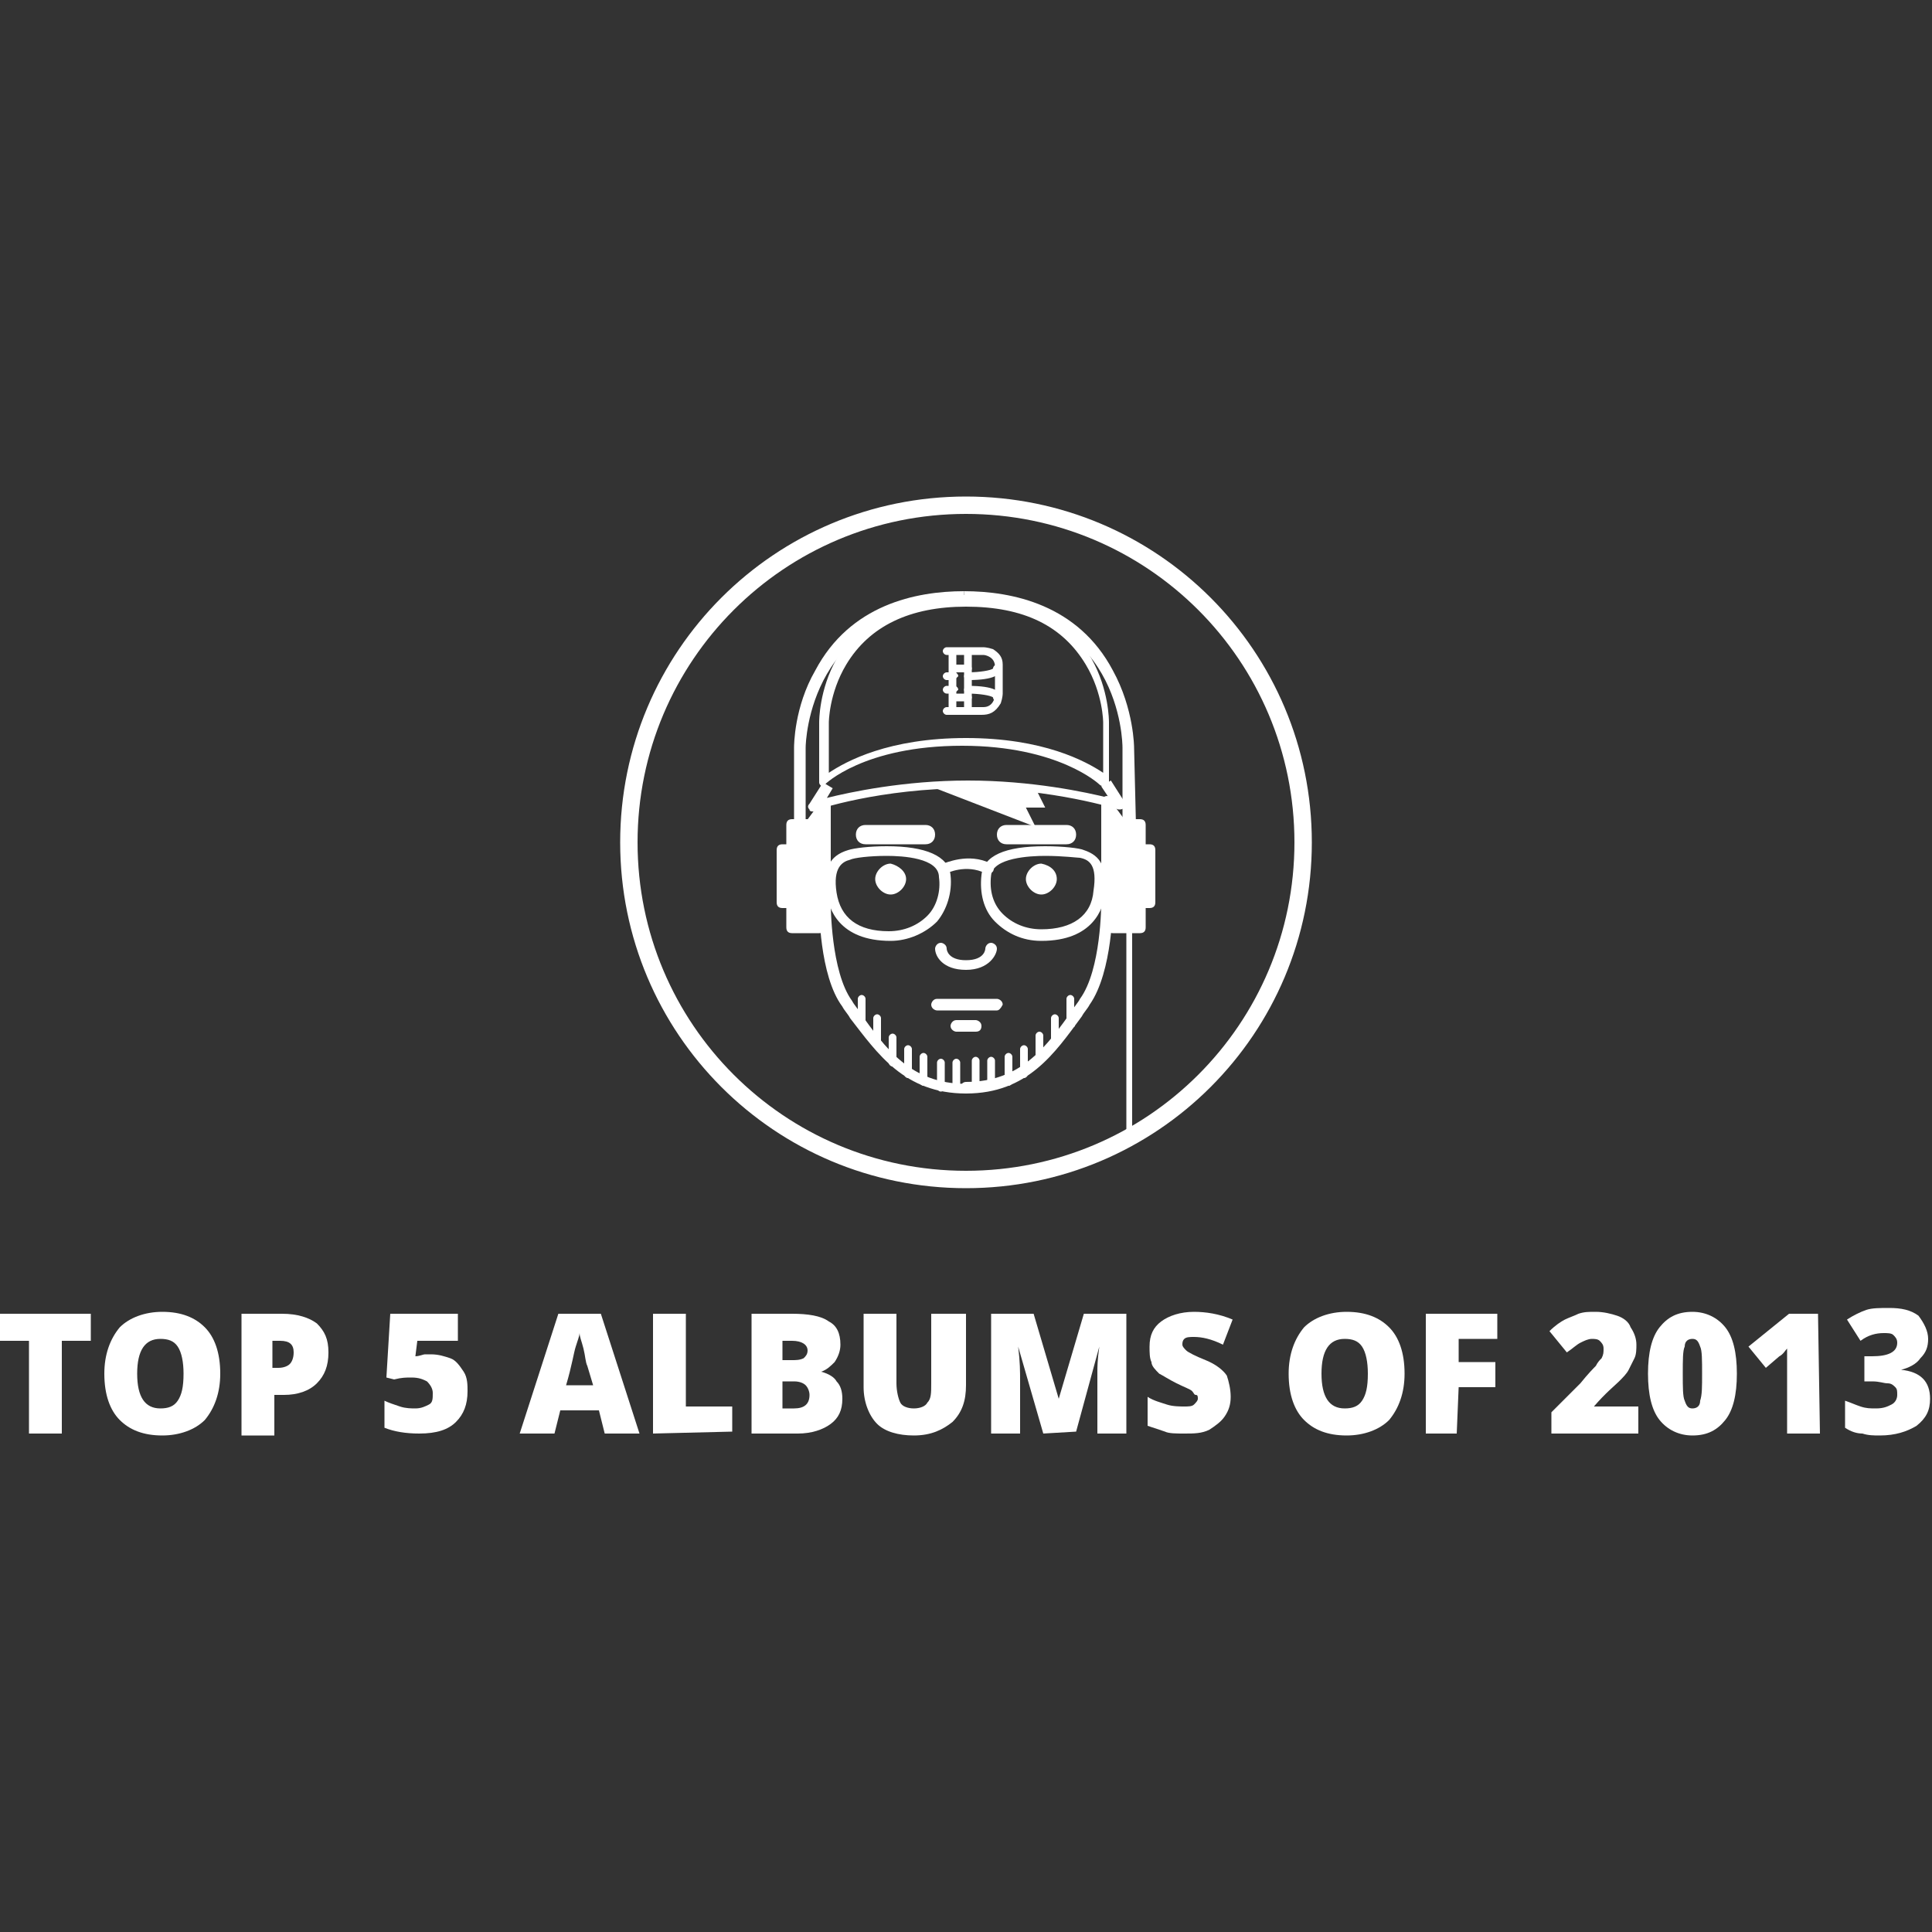 <?xml version="1.0" encoding="utf-8"?>
<!-- Generator: Adobe Illustrator 17.1.0, SVG Export Plug-In . SVG Version: 6.00 Build 0)  -->
<!DOCTYPE svg PUBLIC "-//W3C//DTD SVG 1.1//EN" "http://www.w3.org/Graphics/SVG/1.1/DTD/svg11.dtd">
<svg version="1.1" id="Layer_1" xmlns="http://www.w3.org/2000/svg" xmlns:xlink="http://www.w3.org/1999/xlink" x="0px" y="0px"
	 viewBox="0 0 100 100" enable-background="new 0 0 100 100" xml:space="preserve">
<rect x="0" y="0" width="100" height="100" fill="#333333" stroke="none"/>
<g>
	<g>
		<g>
			<g>
				<g>
					<g>
						<path fill="#FFFFFF" d="M46.1,48.7c-2.7,0-3.2-1.7-3.3-2.4c-0.2-1.3,0.1-2,1.1-2.3c0.3-0.1,1.1-0.2,2-0.2c2,0,3.2,0.5,3.3,1.5
							c0.1,0.9-0.2,1.8-0.7,2.4C47.9,48.3,47,48.7,46.1,48.7z M45.9,44.3c-0.9,0-1.7,0.1-1.9,0.2c-0.4,0.1-0.9,0.4-0.7,1.7
							c0.2,1.3,1.1,2,2.7,2c0.8,0,1.5-0.3,2-0.8c0.5-0.5,0.7-1.3,0.6-2C48.6,44.4,46.7,44.3,45.9,44.3z"/>
					</g>
					<g>
						<path fill="#FFFFFF" d="M53.9,48.7c-1,0-1.8-0.4-2.4-1c-0.6-0.6-0.8-1.5-0.7-2.4c0.1-1,1.2-1.5,3.3-1.5c0.9,0,1.8,0.1,2,0.2
							c0.9,0.3,1.2,0.9,1.1,2.3C57.1,47,56.6,48.7,53.9,48.7z M54.1,44.3c-0.8,0-2.7,0.1-2.8,1c-0.1,0.8,0.1,1.5,0.6,2
							c0.5,0.5,1.2,0.8,2,0.8c1.6,0,2.6-0.7,2.7-2c0.2-1.3-0.2-1.6-0.7-1.7C55.8,44.4,55,44.3,54.1,44.3z"/>
					</g>
					<g>
						<path fill="#FFFFFF" d="M48.9,45.2c-0.1,0-0.2-0.1-0.2-0.1c-0.1-0.1,0-0.3,0.1-0.4c0.1,0,1.3-0.6,2.5,0
							c0.1,0.1,0.2,0.2,0.1,0.4c-0.1,0.1-0.2,0.2-0.4,0.1c-1-0.5-2,0-2,0C48.9,45.2,48.9,45.2,48.9,45.2z"/>
					</g>
				</g>
				<g>
					<path fill="#FFFFFF" d="M50,50.2c-1.2,0-1.6-0.7-1.6-1.1c0-0.1,0.1-0.3,0.3-0.3c0.1,0,0.3,0.1,0.3,0.3c0,0.1,0.1,0.6,1,0.6
						c1,0,1-0.6,1-0.6c0-0.1,0.1-0.3,0.3-0.3c0.1,0,0.3,0.1,0.3,0.3C51.6,49.4,51.2,50.2,50,50.2z"/>
				</g>
				<g>
					<path fill="#FFFFFF" d="M51.6,52.3h-3.1c-0.1,0-0.3-0.1-0.3-0.3c0-0.1,0.1-0.3,0.3-0.3h3.1c0.1,0,0.3,0.1,0.3,0.3
						C51.8,52.2,51.7,52.3,51.6,52.3z"/>
				</g>
				<g>
					<path fill="#FFFFFF" d="M50.5,53.4h-1c-0.1,0-0.3-0.1-0.3-0.3c0-0.1,0.1-0.3,0.3-0.3h1c0.1,0,0.3,0.1,0.3,0.3
						C50.8,53.3,50.7,53.4,50.5,53.4z"/>
				</g>
				<g>
					<path fill="#FFFFFF" d="M42.7,40.8C42.7,40.8,42.6,40.8,42.7,40.8c-0.2-0.1-0.3-0.2-0.3-0.3v-3.1c0-0.1,0-1.7,0.9-3.3
						c0.9-1.5,2.7-3.3,6.6-3.3c2.2,0,5.1,0.6,6.6,3.3c0.9,1.6,0.9,3.2,0.9,3.3v3.1c0,0.1-0.1,0.2-0.2,0.2c-0.1,0-0.2,0-0.3-0.1
						c0,0-2.1-2-7.1-2c-5.1,0-7.1,2-7.1,2C42.8,40.8,42.8,40.8,42.7,40.8z M50,38.2c4,0,6.2,1.2,7.1,1.8v-2.6c0,0,0-1.5-0.9-3
						c-1.2-2-3.2-3-6.2-3c-2.9,0-5,1-6.2,3c-0.9,1.5-0.9,3-0.9,3V40C43.8,39.4,46,38.2,50,38.2z"/>
				</g>
				<g>
					<path fill="#FFFFFF" d="M42.1,42c-0.1,0-0.2,0-0.2-0.1c-0.1-0.1-0.1-0.2,0-0.3l0.7-1.1l0.5,0.3l-0.3,0.5c1.2-0.3,4-0.9,7.3-0.9
						c3.3,0,6.1,0.6,7.3,0.9L57,40.7l0.5-0.3l0.7,1.1c0.1,0.1,0,0.2,0,0.3c-0.1,0.1-0.2,0.1-0.3,0.1c0,0-3.4-1.1-7.8-1.1
						C45.6,40.8,42.2,41.9,42.1,42C42.1,41.9,42.1,42,42.1,42z"/>
				</g>
				<g>
					<path fill="#FFFFFF" d="M46.9,45.5c0,0.4-0.4,0.8-0.8,0.8c-0.4,0-0.8-0.4-0.8-0.8c0-0.4,0.4-0.8,0.8-0.8
						C46.5,44.8,46.9,45.1,46.9,45.5z"/>
				</g>
				<g>
					<path fill="#FFFFFF" d="M54.7,45.5c0,0.4-0.4,0.8-0.8,0.8c-0.4,0-0.8-0.4-0.8-0.8c0-0.4,0.4-0.8,0.8-0.8
						C54.4,44.8,54.7,45.1,54.7,45.5z"/>
				</g>
				<g>
					<path fill="#FFFFFF" d="M47.9,40.6l5.7,2.2l-0.5-1h1l-0.5-1C53.7,40.7,51,40.6,47.9,40.6z"/>
				</g>
				<g>
					<path fill="#FFFFFF" d="M48.4,43.2c0,0.3-0.2,0.5-0.5,0.5h-3.1c-0.3,0-0.5-0.2-0.5-0.5l0,0c0-0.3,0.2-0.5,0.5-0.5h3.1
						C48.2,42.7,48.4,42.9,48.4,43.2L48.4,43.2z"/>
				</g>
				<g>
					<path fill="#FFFFFF" d="M55.7,43.2c0,0.3-0.2,0.5-0.5,0.5h-3.1c-0.3,0-0.5-0.2-0.5-0.5l0,0c0-0.3,0.2-0.5,0.5-0.5h3.1
						C55.5,42.7,55.7,42.9,55.7,43.2L55.7,43.2z"/>
				</g>
				<g>
					<path fill="#FFFFFF" d="M50,56.6c-3.2,0-4.6-2.1-6-3.9c-0.1-0.2-0.3-0.4-0.4-0.6c-1.2-1.6-1.2-5.1-1.2-5.3v-5.2
						c0-0.1,0.1-0.3,0.3-0.3c0.1,0,0.3,0.1,0.3,0.3v5.2c0,0,0,3.5,1.1,5c0.1,0.2,0.3,0.4,0.4,0.6c1.3,1.8,2.6,3.7,5.5,3.7
						c0.1,0,0.3,0.1,0.3,0.3C50.3,56.5,50.1,56.6,50,56.6z"/>
				</g>
				<g>
					<path fill="#FFFFFF" d="M50,56.6c-0.1,0-0.3-0.1-0.3-0.3c0-0.1,0.1-0.3,0.3-0.3c2.9,0,4.2-1.9,5.5-3.7c0.1-0.2,0.3-0.4,0.4-0.6
						c1.1-1.5,1.1-4.9,1.1-5v-5.2c0-0.1,0.1-0.3,0.3-0.3c0.1,0,0.3,0.1,0.3,0.3v5.2c0,0.1,0,3.6-1.2,5.3c-0.1,0.2-0.3,0.4-0.4,0.6
						C54.6,54.5,53.2,56.6,50,56.6z"/>
				</g>
				<g>
					<path fill="#FFFFFF" d="M50,56.3"/>
				</g>
				<g>
					<path fill="#FFFFFF" d="M57.3,47.1c-0.1,0-0.3-0.1-0.3-0.3v-5.2c0-0.1,0.1-0.3,0.3-0.3c0.1,0,0.3,0.1,0.3,0.3v5.2
						C57.6,47,57.5,47.1,57.3,47.1z"/>
				</g>
				<g>
					<polygon fill="#FFFFFF" points="42.4,41.6 41,43.5 42.1,43.5 41.7,44.5 42.7,44.2 					"/>
				</g>
				<g>
					<polygon fill="#FFFFFF" points="57.6,41.6 59,43.5 57.9,43.5 58.3,44.5 57.3,44.2 					"/>
				</g>
				<g>
					<g>
						<path fill="#FFFFFF" d="M44.6,53.2c-0.1,0-0.2-0.1-0.2-0.2v-1.3c0-0.1,0.1-0.2,0.2-0.2c0.1,0,0.2,0.1,0.2,0.2V53
							C44.8,53.1,44.7,53.2,44.6,53.2z"/>
					</g>
					<g>
						<path fill="#FFFFFF" d="M45.4,54.2c-0.1,0-0.2-0.1-0.2-0.2v-1.3c0-0.1,0.1-0.2,0.2-0.2c0.1,0,0.2,0.1,0.2,0.2V54
							C45.6,54.2,45.5,54.2,45.4,54.2z"/>
					</g>
					<g>
						<path fill="#FFFFFF" d="M46.2,55.2c-0.1,0-0.2-0.1-0.2-0.2v-1.3c0-0.1,0.1-0.2,0.2-0.2c0.1,0,0.2,0.1,0.2,0.2V55
							C46.4,55.1,46.3,55.2,46.2,55.2z"/>
					</g>
					<g>
						<path fill="#FFFFFF" d="M47,55.8c-0.1,0-0.2-0.1-0.2-0.2v-1.3c0-0.1,0.1-0.2,0.2-0.2c0.1,0,0.2,0.1,0.2,0.2v1.3
							C47.2,55.7,47.1,55.8,47,55.8z"/>
					</g>
					<g>
						<path fill="#FFFFFF" d="M47.8,56.2c-0.1,0-0.2-0.1-0.2-0.2v-1.3c0-0.1,0.1-0.2,0.2-0.2c0.1,0,0.2,0.1,0.2,0.2V56
							C48,56.1,48,56.2,47.8,56.2z"/>
					</g>
					<g>
						<path fill="#FFFFFF" d="M48.7,56.5c-0.1,0-0.2-0.1-0.2-0.2V55c0-0.1,0.1-0.2,0.2-0.2c0.1,0,0.2,0.1,0.2,0.2v1.3
							C48.9,56.4,48.8,56.5,48.7,56.5z"/>
					</g>
					<g>
						<path fill="#FFFFFF" d="M49.5,56.5c-0.1,0-0.2-0.1-0.2-0.2V55c0-0.1,0.1-0.2,0.2-0.2c0.1,0,0.2,0.1,0.2,0.2v1.3
							C49.7,56.4,49.6,56.5,49.5,56.5z"/>
					</g>
				</g>
				<g>
					<g>
						<path fill="#FFFFFF" d="M55.4,53.2c-0.1,0-0.2-0.1-0.2-0.2v-1.3c0-0.1,0.1-0.2,0.2-0.2c0.1,0,0.2,0.1,0.2,0.2V53
							C55.7,53.1,55.6,53.2,55.4,53.2z"/>
					</g>
					<g>
						<path fill="#FFFFFF" d="M54.6,54.2c-0.1,0-0.2-0.1-0.2-0.2v-1.3c0-0.1,0.1-0.2,0.2-0.2s0.2,0.1,0.2,0.2V54
							C54.8,54.1,54.7,54.2,54.6,54.2z"/>
					</g>
					<g>
						<path fill="#FFFFFF" d="M53.8,55.1c-0.1,0-0.2-0.1-0.2-0.2v-1.3c0-0.1,0.1-0.2,0.2-0.2c0.1,0,0.2,0.1,0.2,0.2v1.3
							C54,55,53.9,55.1,53.8,55.1z"/>
					</g>
					<g>
						<path fill="#FFFFFF" d="M53,55.8c-0.1,0-0.2-0.1-0.2-0.2v-1.3c0-0.1,0.1-0.2,0.2-0.2c0.1,0,0.2,0.1,0.2,0.2v1.3
							C53.2,55.7,53.1,55.8,53,55.8z"/>
					</g>
					<g>
						<path fill="#FFFFFF" d="M52.2,56.2C52,56.2,52,56.1,52,56v-1.3c0-0.1,0.1-0.2,0.2-0.2c0.1,0,0.2,0.1,0.2,0.2V56
							C52.4,56.1,52.3,56.2,52.2,56.2z"/>
					</g>
					<g>
						<path fill="#FFFFFF" d="M51.3,56.4c-0.1,0-0.2-0.1-0.2-0.2v-1.3c0-0.1,0.1-0.2,0.2-0.2c0.1,0,0.2,0.1,0.2,0.2v1.3
							C51.5,56.4,51.5,56.4,51.3,56.4z"/>
					</g>
					<g>
						<path fill="#FFFFFF" d="M50.5,56.4c-0.1,0-0.2-0.1-0.2-0.2v-1.3c0-0.1,0.1-0.2,0.2-0.2c0.1,0,0.2,0.1,0.2,0.2v1.3
							C50.7,56.4,50.6,56.4,50.5,56.4z"/>
					</g>
				</g>
				<g>
					<path fill="#FFFFFF" d="M50.8,37H49c-0.1,0-0.2-0.1-0.2-0.2c0-0.1,0.1-0.2,0.2-0.2h1.9c0.5,0,0.6-0.5,0.6-0.6v-1.5
						c0-0.5-0.5-0.6-0.6-0.6H49c-0.1,0-0.2-0.1-0.2-0.2s0.1-0.2,0.2-0.2h1.9c0,0,0.2,0,0.5,0.1c0.3,0.2,0.5,0.4,0.5,0.8v1.5
						c0,0,0,0.2-0.1,0.5C51.5,36.9,51.2,37,50.8,37z"/>
				</g>
				<g>
					<path fill="#FFFFFF" d="M49.3,37c-0.1,0-0.2-0.1-0.2-0.2v-3c0-0.1,0.1-0.2,0.2-0.2c0.1,0,0.2,0.1,0.2,0.2v3
						C49.5,37,49.4,37,49.3,37z"/>
				</g>
				<g>
					<path fill="#FFFFFF" d="M50.1,37c-0.1,0-0.2-0.1-0.2-0.2v-3c0-0.1,0.1-0.2,0.2-0.2c0.1,0,0.2,0.1,0.2,0.2v3
						C50.3,37,50.2,37,50.1,37z"/>
				</g>
				<g>
					<path fill="#FFFFFF" d="M49.3,35.2H49c-0.1,0-0.2-0.1-0.2-0.2c0-0.1,0.1-0.2,0.2-0.2h0.4c0.1,0,0.2,0.1,0.2,0.2
						C49.5,35.1,49.4,35.2,49.3,35.2z"/>
				</g>
				<g>
					<path fill="#FFFFFF" d="M50.1,34.8h-0.7c-0.1,0-0.2-0.1-0.2-0.2c0-0.1,0.1-0.2,0.2-0.2h0.7c0.1,0,0.2,0.1,0.2,0.2
						C50.3,34.7,50.2,34.8,50.1,34.8z"/>
				</g>
				<g>
					<path fill="#FFFFFF" d="M50.1,36.3h-0.7c-0.1,0-0.2-0.1-0.2-0.2c0-0.1,0.1-0.2,0.2-0.2h0.7c0.1,0,0.2,0.1,0.2,0.2
						C50.3,36.2,50.2,36.3,50.1,36.3z"/>
				</g>
				<g>
					<path fill="#FFFFFF" d="M49.3,35.9H49c-0.1,0-0.2-0.1-0.2-0.2c0-0.1,0.1-0.2,0.2-0.2h0.4c0.1,0,0.2,0.1,0.2,0.2
						C49.5,35.8,49.4,35.9,49.3,35.9z"/>
				</g>
				<g>
					<path fill="#FFFFFF" d="M50.1,35.2c-0.1,0-0.2-0.1-0.2-0.2c0-0.1,0.1-0.2,0.2-0.2c0.6,0,1.2-0.1,1.3-0.2c0-0.1,0.1-0.2,0.2-0.2
						c0.1,0,0.2,0.1,0.2,0.2C51.8,34.9,51.5,35.2,50.1,35.2z"/>
				</g>
				<g>
					<path fill="#FFFFFF" d="M51.6,36.3c-0.1,0-0.2-0.1-0.2-0.2c-0.1-0.1-0.7-0.2-1.3-0.2c-0.1,0-0.2-0.1-0.2-0.2s0.1-0.2,0.2-0.2
						c1.4,0,1.7,0.3,1.7,0.6C51.8,36.2,51.7,36.3,51.6,36.3z"/>
				</g>
			</g>
			<g>
				<g>
					<path fill="#FFFFFF" d="M42.7,48c0,0.2-0.1,0.3-0.3,0.3h-1.4c-0.2,0-0.3-0.1-0.3-0.3v-5.3c0-0.2,0.1-0.3,0.3-0.3h1.4
						c0.2,0,0.3,0.1,0.3,0.3V48z"/>
				</g>
				<g>
					<path fill="#FFFFFF" d="M41.3,46.7c0,0.2-0.1,0.3-0.3,0.3h-0.5c-0.2,0-0.3-0.1-0.3-0.3V44c0-0.2,0.1-0.3,0.3-0.3h0.5
						c0.2,0,0.3,0.1,0.3,0.3V46.7z"/>
				</g>
				<g>
					<path fill="#FFFFFF" d="M41.8,42.8h-0.7v-4.1c0-0.1,0-2.1,1.1-4c1.8-3.4,5.2-4.1,7.7-4.1v0.7c-8,0-8.2,7.1-8.2,7.4V42.8
						L41.8,42.8z"/>
				</g>
				<g>
					<path fill="#FFFFFF" d="M57.3,48c0,0.2,0.1,0.3,0.3,0.3h1.4c0.2,0,0.3-0.1,0.3-0.3v-5.3c0-0.2-0.1-0.3-0.3-0.3h-1.4
						c-0.2,0-0.3,0.1-0.3,0.3V48z"/>
				</g>
				<g>
					<path fill="#FFFFFF" d="M58.7,46.7c0,0.2,0.1,0.3,0.3,0.3h0.5c0.2,0,0.3-0.1,0.3-0.3V44c0-0.2-0.1-0.3-0.3-0.3h-0.5
						c-0.2,0-0.3,0.1-0.3,0.3V46.7z"/>
				</g>
				<g>
					<path fill="#FFFFFF" d="M58.8,42.8h-0.7v-4.1c0-0.3-0.1-7.4-8.2-7.4v-0.7c2.5,0,5.9,0.7,7.7,4.1c1.1,2,1.1,4,1.1,4L58.8,42.8
						L58.8,42.8z"/>
				</g>
				<g>
					<rect x="58.3" y="48" fill="#FFFFFF" width="0.3" height="11.3"/>
				</g>
			</g>
		</g>
		<g>
			<path fill="#FFFFFF" d="M50,26.6c9.4,0,17,7.6,17,17c0,9.4-7.6,17-17,17s-17-7.6-17-17S40.6,26.6,50,26.6 M50,25.7
				c-9.9,0-17.9,8-17.9,17.9s8,17.9,17.9,17.9s17.9-8,17.9-17.9S59.9,25.7,50,25.7L50,25.7z"/>
		</g>
	</g>
	<g>
		<path fill="#FFFFFF" d="M3.2,74.2H1.5v-4.8H0V68h4.7v1.4H3.2L3.2,74.2L3.2,74.2z"/>
		<path fill="#FFFFFF" d="M11.4,71.1c0,1-0.3,1.8-0.8,2.4c-0.5,0.5-1.3,0.8-2.2,0.8c-1,0-1.7-0.3-2.2-0.8c-0.5-0.5-0.8-1.3-0.8-2.4
			c0-1,0.3-1.8,0.8-2.4c0.5-0.5,1.3-0.8,2.2-0.8c1,0,1.7,0.3,2.2,0.8C11.1,69.2,11.4,70,11.4,71.1z M7.1,71.1c0,1.2,0.4,1.8,1.2,1.8
			c0.4,0,0.7-0.1,0.9-0.4c0.2-0.3,0.3-0.7,0.3-1.4c0-0.6-0.1-1.1-0.3-1.4c-0.2-0.3-0.5-0.4-0.9-0.4C7.5,69.3,7.1,69.9,7.1,71.1z"/>
		<path fill="#FFFFFF" d="M17,70c0,0.7-0.2,1.2-0.6,1.6c-0.4,0.4-1,0.6-1.7,0.6h-0.5v2.1h-1.7V68h2.1c0.8,0,1.4,0.2,1.8,0.5
			C16.8,68.9,17,69.3,17,70z M14.1,70.8h0.3c0.3,0,0.5-0.1,0.6-0.2c0.1-0.1,0.2-0.3,0.2-0.6c0-0.4-0.2-0.6-0.7-0.6h-0.4L14.1,70.8
			L14.1,70.8z"/>
		<path fill="#FFFFFF" d="M22.3,70.1c0.4,0,0.7,0.1,1,0.2s0.5,0.4,0.7,0.7c0.2,0.3,0.2,0.7,0.2,1c0,0.7-0.2,1.2-0.6,1.6
			s-1,0.6-1.9,0.6c-0.7,0-1.3-0.1-1.8-0.3v-1.4c0.2,0.1,0.5,0.2,0.8,0.3c0.3,0.1,0.6,0.1,0.8,0.1c0.3,0,0.5-0.1,0.7-0.2
			c0.2-0.1,0.2-0.3,0.2-0.6c0-0.2-0.1-0.4-0.3-0.6c-0.2-0.1-0.4-0.2-0.8-0.2c-0.3,0-0.5,0-0.9,0.1L20,71.3l0.2-3.3h3.5v1.4h-2.1
			l-0.1,0.8c0.2,0,0.4-0.1,0.5-0.1S22.3,70.1,22.3,70.1z"/>
		<path fill="#FFFFFF" d="M31.3,74.2L31,73h-2l-0.3,1.2h-1.8l2-6.2h2.2l2,6.2H31.3z M30.7,71.7l-0.3-1c-0.1-0.2-0.1-0.5-0.2-0.9
			C30.1,69.4,30,69.2,30,69c0,0.1-0.1,0.4-0.2,0.7c-0.1,0.3-0.2,1-0.5,2L30.7,71.7L30.7,71.7z"/>
		<path fill="#FFFFFF" d="M33.8,74.2V68h1.7v4.8h2.4v1.3L33.8,74.2L33.8,74.2z"/>
		<path fill="#FFFFFF" d="M38.9,68H41c0.8,0,1.5,0.1,1.9,0.4c0.4,0.2,0.6,0.6,0.6,1.2c0,0.3-0.1,0.6-0.3,0.9
			c-0.2,0.2-0.4,0.4-0.7,0.5v0c0.4,0.1,0.7,0.3,0.8,0.5c0.2,0.2,0.3,0.5,0.3,0.9c0,0.6-0.2,1-0.6,1.3c-0.4,0.3-1,0.5-1.7,0.5h-2.4
			L38.9,68L38.9,68z M40.5,70.4H41c0.2,0,0.4,0,0.6-0.1c0.1-0.1,0.2-0.2,0.2-0.4c0-0.3-0.3-0.5-0.8-0.5h-0.5L40.5,70.4L40.5,70.4z
			 M40.5,71.6v1.3h0.6c0.5,0,0.8-0.2,0.8-0.7c0-0.2-0.1-0.4-0.2-0.5c-0.1-0.1-0.3-0.2-0.6-0.2H40.5z"/>
		<path fill="#FFFFFF" d="M50,68v3.7c0,0.8-0.2,1.4-0.7,1.9c-0.5,0.4-1.1,0.7-2,0.7c-0.8,0-1.5-0.2-1.9-0.6s-0.7-1.1-0.7-1.9V68h1.7
			v3.6c0,0.4,0.1,0.8,0.2,1s0.4,0.3,0.7,0.3c0.3,0,0.6-0.1,0.7-0.3c0.2-0.2,0.2-0.5,0.2-1V68H50L50,68z"/>
		<path fill="#FFFFFF" d="M54,74.2l-1.3-4.5h0c0.1,0.8,0.1,1.3,0.1,1.8v2.7h-1.5V68h2.2l1.3,4.4h0l1.3-4.4h2.2v6.2h-1.5v-2.7
			c0-0.1,0-0.3,0-0.5c0-0.2,0-0.6,0.1-1.3h0l-1.2,4.4L54,74.2L54,74.2z"/>
		<path fill="#FFFFFF" d="M63.7,72.3c0,0.4-0.1,0.7-0.3,1c-0.2,0.3-0.5,0.5-0.8,0.7c-0.4,0.2-0.8,0.2-1.3,0.2c-0.4,0-0.8,0-1-0.1
			c-0.3-0.1-0.6-0.2-0.9-0.3v-1.5c0.3,0.2,0.7,0.3,1,0.4c0.3,0.1,0.7,0.1,0.9,0.1c0.2,0,0.4,0,0.5-0.1c0.1-0.1,0.2-0.2,0.2-0.3
			c0-0.1,0-0.2-0.1-0.2s-0.1-0.1-0.2-0.2c-0.1-0.1-0.4-0.2-0.8-0.4c-0.4-0.2-0.7-0.4-0.9-0.5c-0.2-0.2-0.4-0.4-0.4-0.6
			c-0.1-0.2-0.1-0.5-0.1-0.8c0-0.6,0.2-1,0.6-1.3c0.4-0.3,1-0.5,1.7-0.5c0.6,0,1.3,0.1,2,0.4l-0.5,1.3c-0.6-0.3-1.1-0.4-1.5-0.4
			c-0.2,0-0.4,0-0.5,0.1c-0.1,0.1-0.1,0.2-0.1,0.3c0,0.1,0.1,0.2,0.2,0.3c0.1,0.1,0.5,0.3,1,0.5c0.5,0.2,0.9,0.5,1.1,0.8
			C63.6,71.5,63.7,71.9,63.7,72.3z"/>
		<path fill="#FFFFFF" d="M72.7,71.1c0,1-0.3,1.8-0.8,2.4c-0.5,0.5-1.3,0.8-2.2,0.8c-1,0-1.7-0.3-2.2-0.8c-0.5-0.5-0.8-1.3-0.8-2.4
			c0-1,0.3-1.8,0.8-2.4c0.5-0.5,1.3-0.8,2.2-0.8c1,0,1.7,0.3,2.2,0.8C72.4,69.2,72.7,70,72.7,71.1z M68.4,71.1
			c0,1.2,0.4,1.8,1.2,1.8c0.4,0,0.7-0.1,0.9-0.4c0.2-0.3,0.3-0.7,0.3-1.4c0-0.6-0.1-1.1-0.3-1.4c-0.2-0.3-0.5-0.4-0.9-0.4
			C68.8,69.3,68.4,69.9,68.4,71.1z"/>
		<path fill="#FFFFFF" d="M75.4,74.2h-1.6V68h3.7v1.3h-2v1.2h1.9v1.3h-1.9L75.4,74.2L75.4,74.2z"/>
		<path fill="#FFFFFF" d="M84.8,74.2h-4.5v-1.1l1.5-1.5c0.4-0.5,0.7-0.8,0.8-0.9c0.1-0.2,0.2-0.3,0.3-0.4C83,70.1,83,70,83,69.8
			c0-0.2-0.1-0.3-0.2-0.4c-0.1-0.1-0.3-0.1-0.4-0.1c-0.2,0-0.4,0.1-0.6,0.2c-0.2,0.1-0.4,0.3-0.7,0.5l-0.9-1.1
			c0.3-0.3,0.6-0.5,0.8-0.6c0.2-0.1,0.5-0.2,0.7-0.3c0.3-0.1,0.5-0.1,0.9-0.1c0.4,0,0.8,0.1,1.1,0.2c0.3,0.1,0.6,0.3,0.7,0.6
			c0.2,0.3,0.3,0.6,0.3,0.9c0,0.2,0,0.5-0.1,0.7c-0.1,0.2-0.2,0.4-0.3,0.6c-0.1,0.2-0.3,0.4-0.5,0.6c-0.2,0.2-0.7,0.6-1.3,1.3v0h2.3
			V74.2z"/>
		<path fill="#FFFFFF" d="M89.9,71.1c0,1.1-0.2,1.9-0.6,2.4c-0.4,0.5-0.9,0.8-1.7,0.8c-0.7,0-1.3-0.3-1.7-0.8
			c-0.4-0.5-0.6-1.3-0.6-2.4c0-1.1,0.2-1.9,0.6-2.4c0.4-0.5,0.9-0.8,1.7-0.8c0.7,0,1.3,0.3,1.7,0.8C89.7,69.2,89.9,70,89.9,71.1z
			 M87.1,71.1c0,0.7,0,1.2,0.1,1.4c0.1,0.3,0.2,0.4,0.4,0.4c0.2,0,0.4-0.1,0.4-0.4c0.1-0.3,0.1-0.7,0.1-1.4c0-0.7,0-1.2-0.1-1.4
			c-0.1-0.3-0.2-0.4-0.4-0.4c-0.2,0-0.4,0.1-0.4,0.4C87.1,69.9,87.1,70.4,87.1,71.1z"/>
		<path fill="#FFFFFF" d="M94.2,74.2h-1.7v-3.3c0-0.4,0-0.8,0-1.1c-0.1,0.1-0.2,0.3-0.4,0.4l-0.7,0.6l-0.9-1.1l2.1-1.7h1.5
			L94.2,74.2L94.2,74.2z"/>
		<path fill="#FFFFFF" d="M99.8,69.3c0,0.4-0.1,0.7-0.4,1c-0.2,0.3-0.6,0.5-1,0.6v0c1,0.1,1.5,0.6,1.5,1.5c0,0.6-0.2,1-0.7,1.4
			c-0.5,0.3-1.1,0.5-1.9,0.5c-0.3,0-0.6,0-0.9-0.1c-0.3,0-0.6-0.1-0.9-0.3v-1.4c0.3,0.1,0.5,0.2,0.8,0.3c0.3,0.1,0.5,0.1,0.8,0.1
			c0.4,0,0.6-0.1,0.8-0.2c0.2-0.1,0.3-0.3,0.3-0.5c0-0.2,0-0.3-0.1-0.4c-0.1-0.1-0.2-0.2-0.4-0.2c-0.2,0-0.4-0.1-0.8-0.1h-0.4v-1.3
			h0.4c0.8,0,1.3-0.2,1.3-0.7c0-0.2-0.1-0.3-0.2-0.4c-0.1-0.1-0.3-0.1-0.5-0.1c-0.4,0-0.8,0.1-1.2,0.4l-0.7-1.1
			c0.3-0.2,0.7-0.4,1-0.5c0.3-0.1,0.7-0.1,1.2-0.1c0.6,0,1.1,0.1,1.5,0.4C99.6,68.5,99.8,68.9,99.8,69.3z"/>
	</g>
</g>
</svg>
